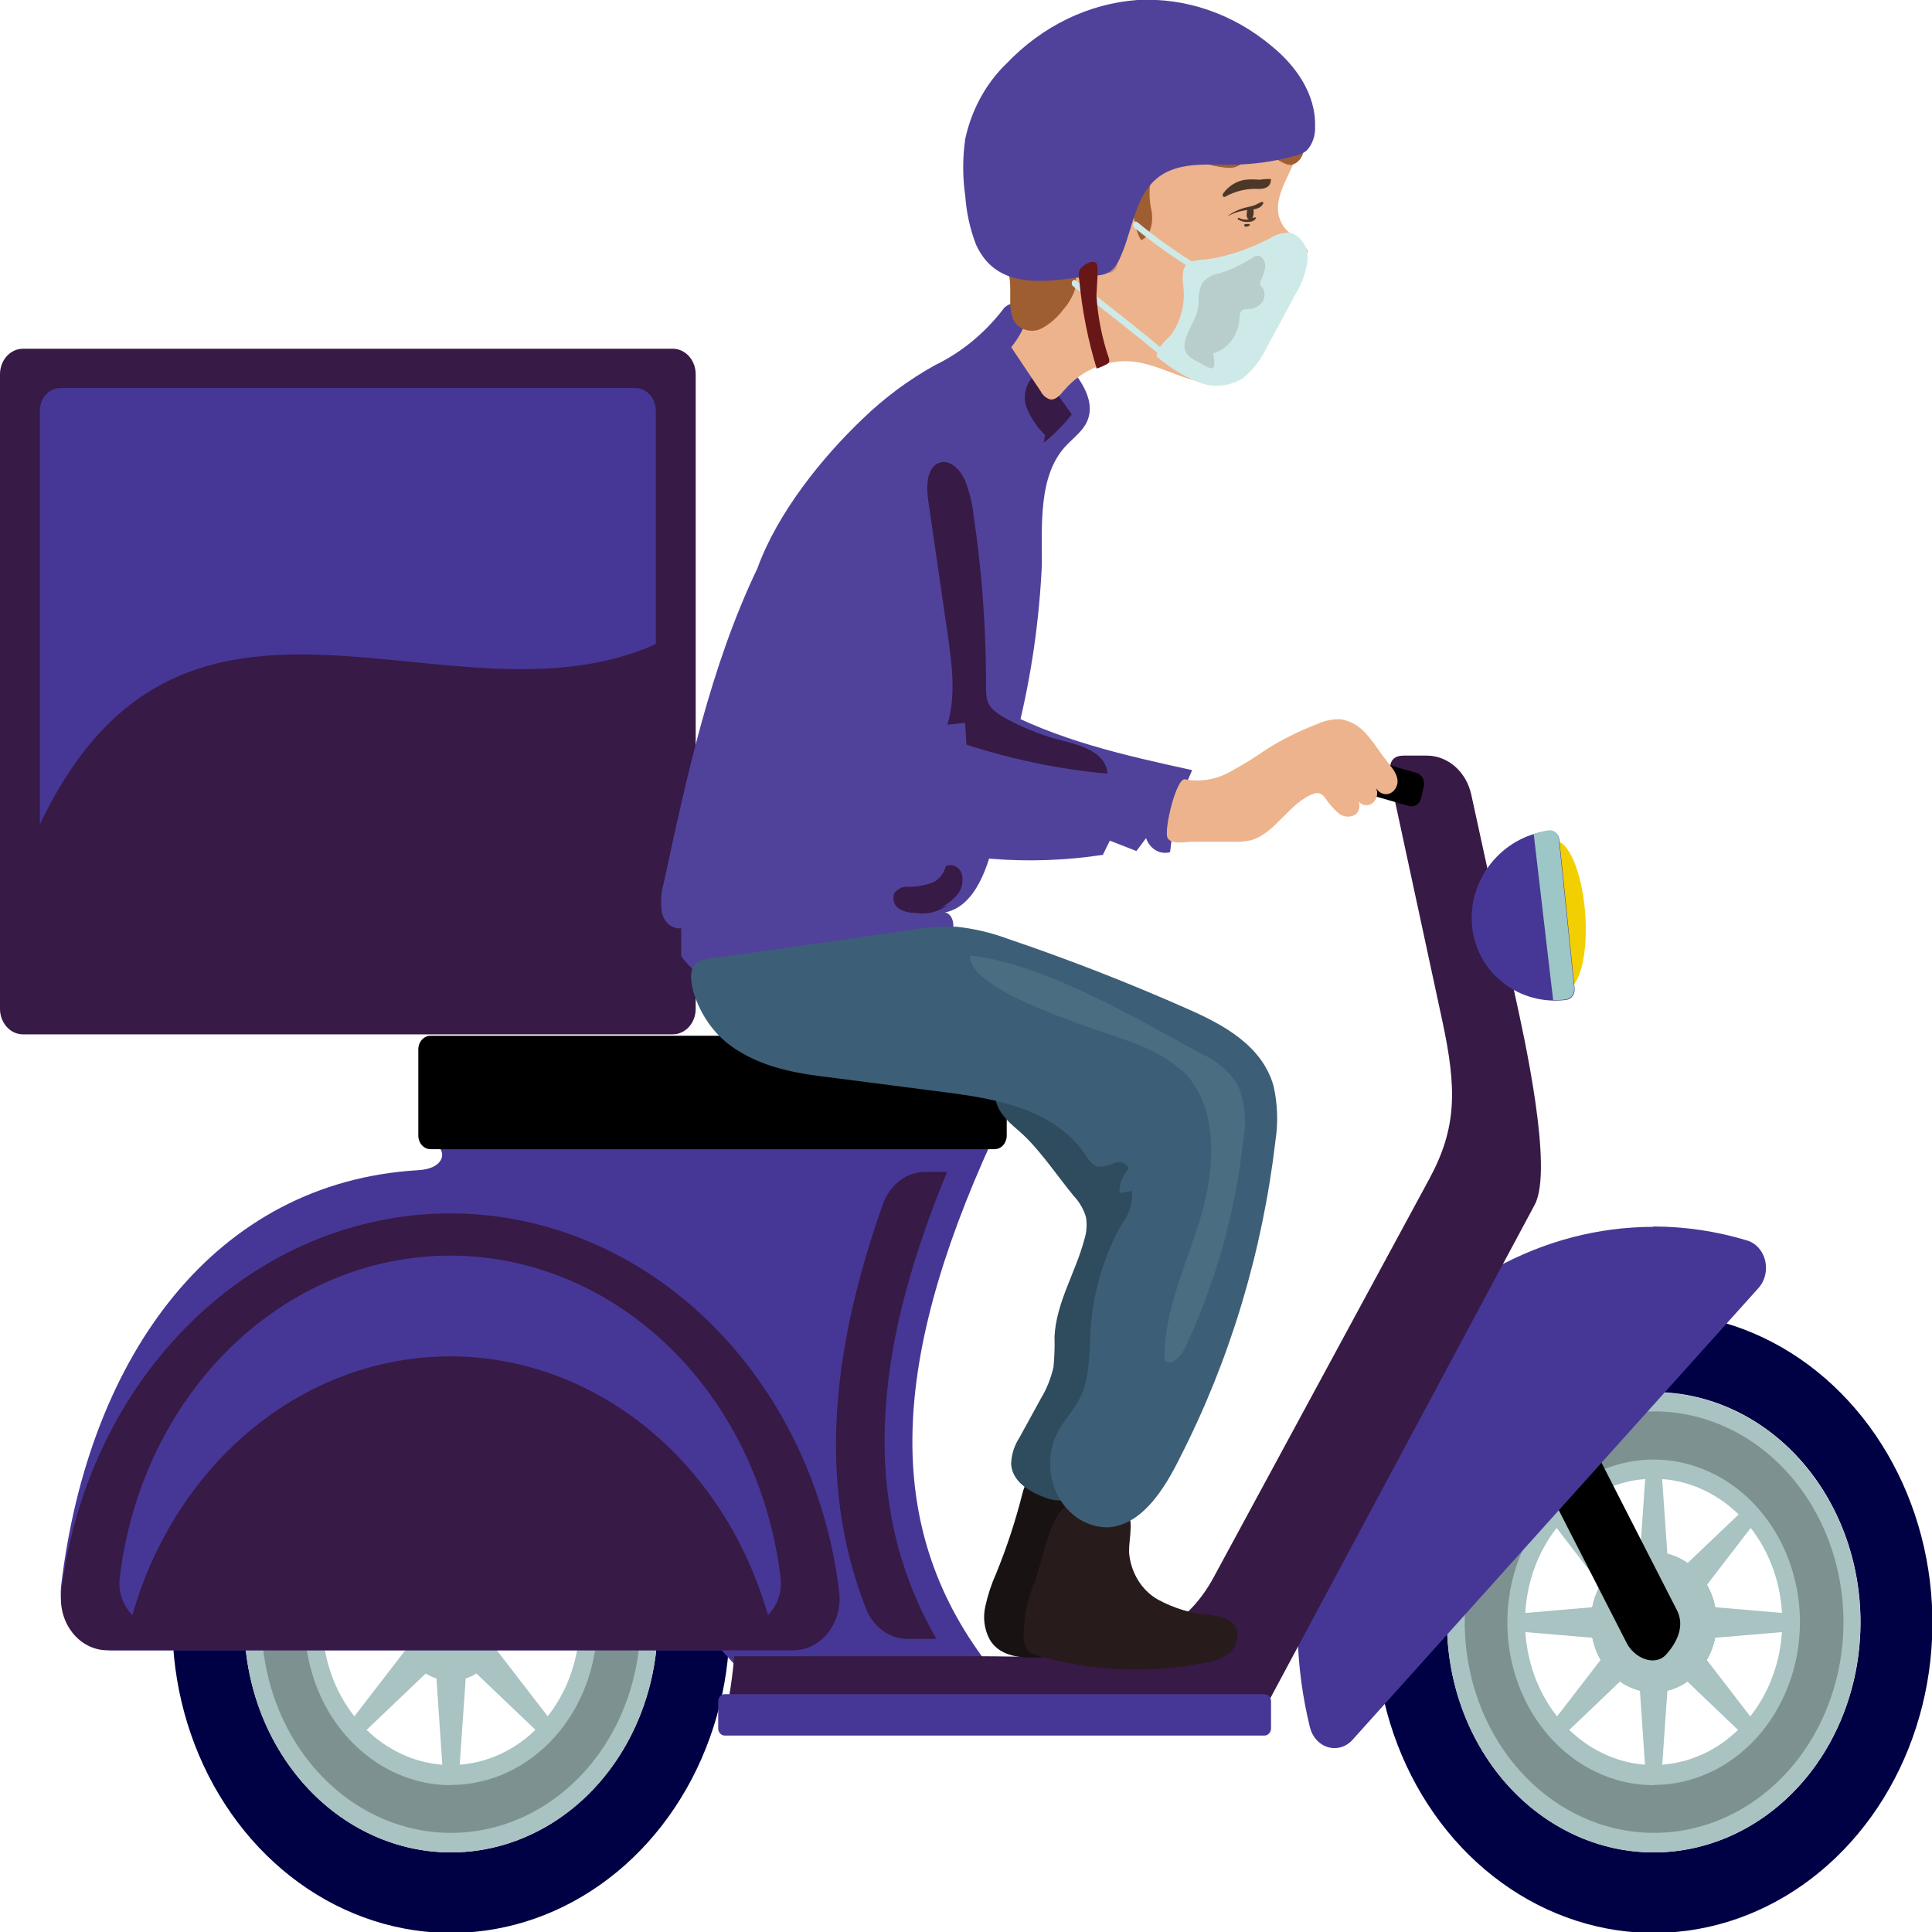 <svg width="88" height="88" viewBox="0 0 88 88" fill="none" xmlns="http://www.w3.org/2000/svg">
<g id="OBJECTS">
<path id="Vector" fill-rule="evenodd" clip-rule="evenodd" d="M20.543 59.793C23.053 59.793 25.507 60.621 27.595 62.173C29.682 63.726 31.309 65.932 32.269 68.513C33.23 71.094 33.481 73.934 32.992 76.674C32.502 79.414 31.293 81.931 29.518 83.906C27.743 85.882 25.481 87.227 23.019 87.772C20.557 88.317 18.005 88.037 15.685 86.968C13.366 85.899 11.384 84.089 9.989 81.766C8.594 79.443 7.85 76.712 7.85 73.918C7.85 70.172 9.187 66.579 11.568 63.93C13.948 61.281 17.176 59.793 20.543 59.793ZM20.543 63.417C18.68 63.417 16.859 64.031 15.31 65.184C13.761 66.336 12.554 67.973 11.842 69.888C11.129 71.804 10.943 73.912 11.307 75.945C11.671 77.978 12.569 79.845 13.887 81.311C15.205 82.776 16.884 83.773 18.712 84.176C20.539 84.579 22.433 84.37 24.153 83.575C25.874 82.781 27.344 81.436 28.378 79.711C29.411 77.986 29.962 75.959 29.96 73.886C29.96 71.106 28.968 68.441 27.202 66.475C25.436 64.51 23.04 63.406 20.543 63.406" fill="#000044"/>
<path id="Vector_2" fill-rule="evenodd" clip-rule="evenodd" d="M20.543 63.417C22.406 63.417 24.227 64.031 25.776 65.184C27.325 66.336 28.532 67.973 29.244 69.888C29.956 71.804 30.142 73.912 29.778 75.945C29.414 77.978 28.516 79.845 27.198 81.311C25.88 82.776 24.201 83.773 22.374 84.176C20.547 84.579 18.653 84.37 16.932 83.575C15.212 82.781 13.742 81.436 12.708 79.711C11.675 77.986 11.124 75.959 11.126 73.886C11.126 71.106 12.118 68.441 13.884 66.475C15.65 64.51 18.045 63.406 20.543 63.406M20.543 67.355C19.384 67.355 18.252 67.738 17.288 68.454C16.325 69.17 15.574 70.189 15.13 71.38C14.687 72.571 14.571 73.882 14.797 75.147C15.023 76.411 15.581 77.573 16.4 78.485C17.22 79.396 18.264 80.017 19.4 80.269C20.536 80.52 21.714 80.391 22.785 79.898C23.855 79.404 24.77 78.569 25.414 77.497C26.057 76.424 26.401 75.164 26.401 73.875C26.401 72.146 25.784 70.487 24.685 69.265C23.587 68.042 22.096 67.355 20.543 67.355Z" fill="#A9C2C2"/>
<path id="Vector_3" d="M20.543 81.312C19.225 81.312 17.937 80.877 16.842 80.063C15.746 79.249 14.892 78.091 14.387 76.737C13.883 75.382 13.75 73.892 14.006 72.454C14.263 71.016 14.896 69.694 15.827 68.657C16.758 67.619 17.945 66.912 19.237 66.624C20.529 66.337 21.868 66.483 23.086 67.042C24.304 67.602 25.345 68.55 26.079 69.769C26.812 70.987 27.204 72.419 27.206 73.886C27.206 75.852 26.504 77.739 25.255 79.129C24.005 80.52 22.31 81.301 20.543 81.301M20.543 64.286C18.837 64.286 17.169 64.849 15.75 65.904C14.332 66.959 13.226 68.458 12.573 70.212C11.92 71.966 11.749 73.896 12.082 75.758C12.415 77.621 13.237 79.331 14.443 80.674C15.649 82.016 17.186 82.93 18.86 83.301C20.533 83.671 22.268 83.481 23.844 82.755C25.42 82.028 26.767 80.798 27.715 79.219C28.663 77.64 29.169 75.784 29.169 73.886C29.169 71.34 28.26 68.898 26.642 67.098C25.025 65.297 22.831 64.286 20.543 64.286Z" fill="#7E9191"/>
<path id="Vector_4" fill-rule="evenodd" clip-rule="evenodd" d="M19.396 71.571C19.551 71.478 19.714 71.403 19.884 71.349L20.196 66.779H20.894L21.212 71.349C21.381 71.404 21.544 71.479 21.7 71.571L24.829 68.594L25.073 68.866L25.322 69.143L22.642 72.62C22.725 72.793 22.792 72.975 22.842 73.163L26.948 73.516V74.293L22.842 74.641C22.793 74.829 22.726 75.011 22.642 75.184L25.322 78.661L25.073 78.938L24.829 79.21L21.7 76.227C21.545 76.322 21.381 76.397 21.212 76.45L20.894 81.019H20.191L19.879 76.45C19.709 76.398 19.545 76.323 19.391 76.227L16.261 79.21L16.017 78.938L15.768 78.661L18.448 75.184C18.365 75.011 18.298 74.829 18.248 74.641L14.157 74.288V73.511L18.263 73.158C18.313 72.969 18.38 72.787 18.463 72.614L15.783 69.137L16.032 68.86L16.276 68.589L19.396 71.571Z" fill="#A9C2C2"/>
<path id="Vector_5" fill-rule="evenodd" clip-rule="evenodd" d="M75.327 77.08C75.892 77.079 76.445 76.891 76.915 76.541C77.385 76.19 77.75 75.693 77.966 75.111C78.182 74.529 78.238 73.889 78.127 73.272C78.016 72.655 77.743 72.088 77.343 71.643C76.943 71.199 76.433 70.896 75.878 70.774C75.323 70.651 74.748 70.715 74.226 70.956C73.704 71.197 73.257 71.605 72.943 72.128C72.629 72.652 72.461 73.267 72.461 73.897C72.462 74.741 72.765 75.551 73.302 76.148C73.839 76.745 74.567 77.08 75.327 77.08Z" fill="#A9C2C2"/>
<path id="Vector_6" fill-rule="evenodd" clip-rule="evenodd" d="M77.348 71.647C77.748 72.093 78.02 72.66 78.13 73.277C78.24 73.895 78.184 74.535 77.967 75.117C77.751 75.698 77.384 76.195 76.913 76.545C76.443 76.895 75.89 77.081 75.324 77.081C74.759 77.081 74.206 76.895 73.735 76.545C73.265 76.195 72.898 75.698 72.682 75.117C72.465 74.535 72.408 73.895 72.519 73.277C72.629 72.66 72.901 72.093 73.301 71.647C73.567 71.352 73.882 71.117 74.229 70.957C74.576 70.796 74.948 70.714 75.324 70.714C75.7 70.714 76.072 70.796 76.42 70.957C76.767 71.117 77.082 71.352 77.348 71.647Z" fill="#A9C2C2"/>
<path id="Vector_7" fill-rule="evenodd" clip-rule="evenodd" d="M78.188 73.885C78.188 74.515 78.02 75.131 77.705 75.654C77.391 76.178 76.944 76.586 76.422 76.827C75.899 77.068 75.324 77.131 74.769 77.008C74.214 76.885 73.704 76.582 73.304 76.137C72.904 75.691 72.631 75.124 72.521 74.507C72.411 73.889 72.467 73.249 72.684 72.667C72.9 72.085 73.267 71.588 73.737 71.238C74.208 70.889 74.761 70.702 75.327 70.702C76.085 70.702 76.813 71.037 77.35 71.634C77.886 72.231 78.188 73.041 78.188 73.885Z" fill="#A9C2C2"/>
<path id="Vector_8" fill-rule="evenodd" clip-rule="evenodd" d="M77.348 76.151C76.948 76.596 76.438 76.899 75.883 77.022C75.328 77.144 74.753 77.081 74.23 76.84C73.708 76.599 73.261 76.191 72.947 75.668C72.633 75.144 72.465 74.529 72.465 73.899C72.465 73.27 72.633 72.654 72.947 72.131C73.261 71.607 73.708 71.199 74.23 70.958C74.753 70.717 75.328 70.654 75.883 70.777C76.438 70.899 76.948 71.202 77.348 71.647C77.614 71.943 77.825 72.294 77.968 72.68C78.112 73.067 78.186 73.481 78.186 73.899C78.186 74.317 78.112 74.732 77.968 75.118C77.825 75.504 77.614 75.855 77.348 76.151Z" fill="#A9C2C2"/>
<path id="Vector_9" fill-rule="evenodd" clip-rule="evenodd" d="M75.327 77.08C74.761 77.08 74.208 76.893 73.737 76.544C73.267 76.194 72.9 75.697 72.684 75.115C72.467 74.533 72.411 73.893 72.521 73.275C72.631 72.658 72.904 72.091 73.304 71.645C73.704 71.2 74.214 70.897 74.769 70.774C75.324 70.651 75.899 70.714 76.422 70.955C76.944 71.196 77.391 71.604 77.705 72.128C78.02 72.651 78.188 73.267 78.188 73.897C78.188 74.315 78.114 74.729 77.97 75.115C77.826 75.501 77.615 75.852 77.35 76.148C77.084 76.443 76.769 76.678 76.422 76.838C76.075 76.998 75.703 77.08 75.327 77.08Z" fill="#A9C2C2"/>
<path id="Vector_10" fill-rule="evenodd" clip-rule="evenodd" d="M73.301 76.151C72.901 75.706 72.629 75.138 72.519 74.521C72.408 73.903 72.465 73.263 72.682 72.682C72.898 72.1 73.265 71.603 73.735 71.253C74.206 70.904 74.759 70.717 75.324 70.717C75.89 70.717 76.443 70.904 76.913 71.253C77.384 71.603 77.751 72.1 77.967 72.682C78.184 73.263 78.24 73.903 78.13 74.521C78.02 75.138 77.748 75.706 77.348 76.151C77.082 76.447 76.767 76.682 76.42 76.842C76.072 77.002 75.7 77.084 75.324 77.084C74.948 77.084 74.576 77.002 74.229 76.842C73.882 76.682 73.567 76.447 73.301 76.151Z" fill="#A9C2C2"/>
<path id="Vector_11" fill-rule="evenodd" clip-rule="evenodd" d="M72.461 73.886C72.46 73.255 72.627 72.638 72.942 72.112C73.256 71.587 73.703 71.178 74.227 70.936C74.75 70.693 75.327 70.629 75.883 70.752C76.439 70.874 76.95 71.177 77.351 71.623C77.752 72.069 78.026 72.637 78.137 73.256C78.248 73.875 78.191 74.516 77.975 75.099C77.758 75.682 77.391 76.181 76.919 76.531C76.448 76.882 75.894 77.069 75.327 77.069C74.951 77.07 74.578 76.988 74.23 76.829C73.883 76.669 73.567 76.434 73.301 76.139C73.034 75.843 72.823 75.492 72.679 75.105C72.535 74.719 72.461 74.304 72.461 73.886Z" fill="#A9C2C2"/>
<path id="Vector_12" fill-rule="evenodd" clip-rule="evenodd" d="M75.327 59.793C77.837 59.793 80.291 60.621 82.379 62.173C84.466 63.726 86.093 65.932 87.053 68.513C88.014 71.094 88.265 73.934 87.776 76.674C87.286 79.414 86.077 81.931 84.302 83.906C82.527 85.882 80.265 87.227 77.803 87.772C75.341 88.317 72.789 88.037 70.469 86.968C68.15 85.899 66.168 84.089 64.773 81.766C63.379 79.443 62.634 76.712 62.634 73.918C62.634 70.172 63.971 66.579 66.352 63.93C68.732 61.281 71.96 59.793 75.327 59.793ZM75.327 63.417C73.464 63.417 71.643 64.031 70.094 65.184C68.545 66.336 67.338 67.973 66.626 69.888C65.913 71.804 65.727 73.912 66.091 75.945C66.456 77.978 67.353 79.845 68.671 81.311C69.989 82.776 71.668 83.773 73.496 84.176C75.323 84.579 77.217 84.37 78.937 83.575C80.658 82.781 82.128 81.436 83.162 79.711C84.195 77.986 84.746 75.959 84.744 73.886C84.744 71.106 83.752 68.441 81.986 66.475C80.22 64.51 77.824 63.406 75.327 63.406" fill="#000044"/>
<path id="Vector_13" fill-rule="evenodd" clip-rule="evenodd" d="M75.327 63.417C77.189 63.418 79.01 64.034 80.558 65.186C82.106 66.339 83.313 67.977 84.024 69.892C84.736 71.808 84.921 73.915 84.557 75.948C84.192 77.981 83.294 79.848 81.975 81.312C80.657 82.777 78.978 83.774 77.151 84.177C75.324 84.579 73.43 84.37 71.71 83.575C69.99 82.78 68.52 81.435 67.487 79.71C66.453 77.986 65.903 75.959 65.905 73.886C65.905 71.106 66.897 68.441 68.663 66.475C70.429 64.51 72.824 63.406 75.322 63.406M75.322 67.355C74.163 67.355 73.031 67.738 72.067 68.454C71.104 69.17 70.353 70.189 69.91 71.38C69.466 72.571 69.35 73.882 69.576 75.147C69.802 76.411 70.36 77.573 71.18 78.485C71.999 79.396 73.043 80.017 74.179 80.269C75.315 80.52 76.493 80.391 77.564 79.898C78.634 79.404 79.549 78.569 80.193 77.497C80.837 76.425 81.18 75.164 81.18 73.875C81.18 72.146 80.563 70.487 79.464 69.265C78.366 68.042 76.876 67.355 75.322 67.355Z" fill="#A9C2C2"/>
<path id="Vector_14" d="M75.327 81.312C74.009 81.313 72.721 80.879 71.624 80.066C70.528 79.252 69.673 78.095 69.168 76.741C68.662 75.386 68.529 73.896 68.785 72.457C69.041 71.019 69.674 69.697 70.605 68.659C71.535 67.62 72.722 66.913 74.014 66.625C75.306 66.337 76.646 66.482 77.864 67.042C79.082 67.601 80.124 68.55 80.858 69.768C81.591 70.986 81.984 72.419 81.986 73.886C81.986 75.851 81.284 77.737 80.036 79.127C78.787 80.518 77.093 81.3 75.327 81.301M75.327 64.286C73.621 64.289 71.955 64.855 70.538 65.912C69.122 66.968 68.018 68.469 67.368 70.223C66.717 71.978 66.548 73.907 66.883 75.768C67.217 77.629 68.04 79.338 69.247 80.679C70.454 82.02 71.991 82.933 73.664 83.302C75.337 83.671 77.07 83.48 78.646 82.753C80.221 82.026 81.568 80.796 82.515 79.217C83.462 77.639 83.968 75.784 83.968 73.886C83.968 71.34 83.059 68.898 81.441 67.098C79.823 65.297 77.629 64.286 75.341 64.286" fill="#7E9191"/>
<path id="Vector_15" fill-rule="evenodd" clip-rule="evenodd" d="M74.175 71.571C74.33 71.478 74.493 71.403 74.663 71.349L74.975 66.779H75.668L75.986 71.349C76.155 71.404 76.319 71.479 76.474 71.571L79.598 68.594L79.847 68.866L80.091 69.143L77.416 72.62C77.499 72.793 77.566 72.975 77.616 73.163L81.722 73.516V74.293L77.616 74.641C77.567 74.829 77.5 75.011 77.416 75.184L80.091 78.661L79.847 78.938L79.598 79.21L76.474 76.227C76.319 76.322 76.156 76.397 75.986 76.45L75.668 81.019H74.97L74.658 76.45C74.488 76.397 74.324 76.323 74.17 76.227L71.045 79.21L70.796 78.938L70.552 78.661L73.232 75.184C73.147 75.012 73.079 74.83 73.032 74.641L68.927 74.293V73.516L73.032 73.163C73.08 72.974 73.147 72.792 73.232 72.62L70.552 69.143L70.796 68.866L71.045 68.594L74.175 71.571Z" fill="#A9C2C2"/>
<path id="Vector_16" fill-rule="evenodd" clip-rule="evenodd" d="M64.504 56.083L66.803 54.605L76.381 73.342C76.742 74.043 76.41 74.782 75.893 75.358C75.376 75.934 74.428 75.521 74.082 74.815L64.504 56.083Z" fill="black"/>
<path id="Vector_17" fill-rule="evenodd" clip-rule="evenodd" d="M75.327 55.865C76.761 55.869 78.189 56.082 79.574 56.501C79.772 56.559 79.954 56.675 80.099 56.836C80.244 56.998 80.348 57.199 80.401 57.42C80.453 57.641 80.452 57.873 80.398 58.093C80.344 58.313 80.238 58.514 80.091 58.674L61.614 79.237C61.47 79.4 61.29 79.517 61.092 79.578C60.894 79.638 60.685 79.639 60.487 79.581C60.288 79.522 60.107 79.406 59.962 79.245C59.817 79.083 59.713 78.882 59.661 78.661C59.009 75.987 58.919 73.182 59.398 70.463C59.877 67.744 60.911 65.184 62.422 62.982C63.932 60.779 65.878 58.993 68.108 57.762C70.338 56.531 72.793 55.887 75.283 55.881L75.327 55.865Z" fill="#463796"/>
<path id="Vector_18" fill-rule="evenodd" clip-rule="evenodd" d="M20.059 52.344L45.196 51.932C40.451 62.308 40.241 69.805 45.196 76.064H33.685L32.869 75.168H5.121C4.786 75.167 4.454 75.087 4.149 74.932C3.844 74.778 3.572 74.553 3.351 74.272C3.13 73.991 2.966 73.661 2.869 73.304C2.771 72.947 2.744 72.571 2.787 72.201C4.052 61.667 9.837 53.844 19.039 53.301C20.133 53.241 20.265 52.616 20.059 52.344Z" fill="#463796"/>
<path id="Vector_19" fill-rule="evenodd" clip-rule="evenodd" d="M41.379 74.651H42.653C38.786 67.953 40.187 60.526 43.141 53.377H42.164C41.742 53.373 41.329 53.514 40.98 53.779C40.631 54.044 40.363 54.421 40.212 54.86C38.015 61.048 37.131 67.355 39.426 73.223C39.584 73.653 39.855 74.019 40.203 74.274C40.552 74.529 40.961 74.661 41.379 74.651Z" fill="#371A45"/>
<path id="Vector_20" fill-rule="evenodd" clip-rule="evenodd" d="M33.441 75.439H44.669C48.237 75.439 53.027 75.983 55.267 71.87L65.104 53.697C66.354 51.383 66.369 49.617 65.69 46.472L63.444 36.046C63.244 35.117 63.151 34.417 63.933 34.417H64.968C65.441 34.412 65.902 34.588 66.275 34.913C66.647 35.239 66.909 35.696 67.018 36.209L69.005 45.32C69.41 47.162 70.772 53.252 69.903 54.876L57.864 77.346H33.197C33.309 76.716 33.391 76.079 33.441 75.439Z" fill="#371A45"/>
<path id="Vector_21" d="M57.596 77.167H33.011C32.846 77.167 32.713 77.315 32.713 77.498V78.721C32.713 78.904 32.846 79.052 33.011 79.052H57.596C57.76 79.052 57.894 78.904 57.894 78.721V77.498C57.894 77.315 57.76 77.167 57.596 77.167Z" fill="#463796"/>
<path id="Vector_22" fill-rule="evenodd" clip-rule="evenodd" d="M20.504 55.268C24.832 55.268 29.013 57.015 32.272 60.185C35.531 63.355 37.646 67.732 38.225 72.506C38.264 72.837 38.24 73.174 38.153 73.495C38.066 73.815 37.919 74.111 37.721 74.363C37.524 74.615 37.28 74.817 37.006 74.956C36.733 75.095 36.436 75.167 36.135 75.168H4.882C4.581 75.167 4.284 75.095 4.011 74.956C3.737 74.817 3.494 74.615 3.296 74.363C3.098 74.111 2.951 73.815 2.864 73.495C2.777 73.174 2.753 72.837 2.792 72.506C3.371 67.734 5.485 63.358 8.742 60.188C11.998 57.019 16.177 55.27 20.504 55.268Z" fill="#371A45"/>
<path id="Vector_23" fill-rule="evenodd" clip-rule="evenodd" d="M20.504 57.191C24.178 57.191 27.729 58.674 30.495 61.365C33.262 64.057 35.058 67.774 35.55 71.827C35.589 72.108 35.57 72.396 35.496 72.669C35.422 72.941 35.293 73.192 35.12 73.402C35.077 73.46 35.029 73.515 34.978 73.565C34.002 70.145 32.073 67.16 29.471 65.041C26.869 62.923 23.728 61.781 20.504 61.781C17.279 61.781 14.139 62.923 11.536 65.041C8.934 67.16 7.005 70.145 6.029 73.565C5.978 73.515 5.931 73.46 5.887 73.402C5.714 73.192 5.586 72.941 5.511 72.669C5.437 72.396 5.419 72.108 5.458 71.827C5.949 67.774 7.745 64.057 10.512 61.365C13.279 58.674 16.829 57.191 20.504 57.191Z" fill="#463796"/>
<path id="Vector_24" d="M45.299 47.178H19.61C19.303 47.178 19.054 47.455 19.054 47.797V51.725C19.054 52.067 19.303 52.344 19.61 52.344H45.299C45.606 52.344 45.855 52.067 45.855 51.725V47.797C45.855 47.455 45.606 47.178 45.299 47.178Z" fill="black"/>
<path id="Vector_25" d="M30.643 15.885H1.045C0.468 15.885 0 16.406 0 17.048V45.95C0 46.592 0.468 47.113 1.045 47.113H30.643C31.22 47.113 31.688 46.592 31.688 45.95V17.048C31.688 16.406 31.22 15.885 30.643 15.885Z" fill="#371A45"/>
<path id="Vector_26" fill-rule="evenodd" clip-rule="evenodd" d="M2.744 17.673H28.944C29.19 17.674 29.425 17.783 29.599 17.977C29.773 18.17 29.871 18.431 29.872 18.705V29.337C20.504 33.547 8.377 23.708 1.816 37.556V18.705C1.817 18.431 1.915 18.17 2.089 17.977C2.263 17.783 2.498 17.674 2.744 17.673Z" fill="#463796"/>
<path id="Vector_27" fill-rule="evenodd" clip-rule="evenodd" d="M70.787 38.295C71.426 38.23 72.061 39.708 72.202 41.588C72.344 43.468 71.944 45.038 71.304 45.097C70.665 45.157 70.03 43.679 69.883 41.805C69.737 39.931 70.157 38.355 70.787 38.295Z" fill="#F1CF00"/>
<path id="Vector_28" fill-rule="evenodd" clip-rule="evenodd" d="M70.538 37.844C70.594 37.834 70.652 37.836 70.708 37.851C70.764 37.867 70.817 37.894 70.862 37.933C70.908 37.972 70.946 38.021 70.974 38.076C71.002 38.132 71.02 38.194 71.026 38.257L71.719 44.999C71.727 45.062 71.724 45.126 71.71 45.188C71.696 45.249 71.671 45.307 71.636 45.358C71.601 45.408 71.558 45.451 71.509 45.483C71.459 45.514 71.405 45.535 71.348 45.543C69.19 45.82 67.267 44.32 67.052 42.202C66.837 40.083 68.385 38.116 70.538 37.844Z" fill="#463796"/>
<path id="Vector_29" fill-rule="evenodd" clip-rule="evenodd" d="M69.859 37.991L70.743 45.554C70.939 45.559 71.134 45.548 71.329 45.521C71.385 45.513 71.44 45.493 71.489 45.461C71.539 45.429 71.582 45.387 71.617 45.336C71.651 45.285 71.676 45.228 71.691 45.166C71.705 45.105 71.708 45.041 71.7 44.978L71.006 38.236C71.001 38.172 70.983 38.11 70.955 38.055C70.927 37.999 70.888 37.95 70.843 37.911C70.797 37.873 70.745 37.845 70.689 37.83C70.633 37.814 70.575 37.812 70.518 37.823C70.295 37.859 70.075 37.916 69.859 37.991Z" fill="#9DC6C6"/>
<path id="Vector_30" d="M59.309 34.237L59.188 34.763C59.126 35.034 59.272 35.309 59.515 35.378L64.177 36.712C64.42 36.781 64.667 36.618 64.73 36.348L64.851 35.822C64.913 35.551 64.767 35.276 64.524 35.207L59.862 33.873C59.619 33.804 59.372 33.967 59.309 34.237Z" fill="black"/>
<path id="Vector_31" d="M45.372 71.674C45.16 72.145 44.996 72.641 44.884 73.152C44.823 73.409 44.809 73.678 44.843 73.941C44.878 74.204 44.959 74.457 45.084 74.684C45.572 75.521 46.665 75.543 47.573 75.477L48.906 75.385C49.472 75.342 50.136 75.238 50.42 74.69C50.703 74.141 50.498 73.603 50.356 73.06C50.019 71.828 49.854 70.545 49.868 69.257C49.899 68.878 49.862 68.496 49.761 68.132C49.659 67.892 49.509 67.681 49.323 67.516C49.137 67.35 48.919 67.234 48.687 67.176C47.647 66.861 46.861 66.888 46.578 67.996C46.262 69.255 45.859 70.485 45.372 71.674Z" fill="#191213"/>
<path id="Vector_32" d="M48.911 54.48C49.162 54.742 49.351 55.068 49.463 55.431C49.522 55.78 49.495 56.14 49.385 56.474C48.989 57.968 48.111 59.32 48.032 60.874C48.046 61.342 48.029 61.81 47.984 62.276C47.867 62.785 47.672 63.269 47.408 63.705L46.431 65.487C46.203 65.833 46.072 66.247 46.055 66.676C46.099 67.486 46.89 67.948 47.578 68.203C47.974 68.35 48.477 68.458 48.77 68.121C48.878 67.973 48.958 67.801 49.004 67.616C50.195 63.669 51.389 59.722 52.587 55.778C52.885 54.789 53.183 53.703 52.856 52.73C52.49 51.644 51.489 51.063 50.561 50.557L47.984 49.15C47.232 48.737 46.212 48.379 45.66 49.08C44.889 50.058 45.66 50.862 46.26 51.383C47.256 52.193 48.091 53.486 48.911 54.48Z" fill="#2E4C5E"/>
<path id="Vector_33" d="M47.144 72.028C46.784 72.839 46.607 73.736 46.627 74.641C46.631 74.841 46.699 75.033 46.817 75.184C46.933 75.288 47.071 75.359 47.217 75.39C49.738 76.135 52.376 76.248 54.94 75.722C55.317 75.678 55.677 75.531 55.99 75.293C56.14 75.173 56.253 75.003 56.311 74.808C56.37 74.613 56.372 74.403 56.317 74.206C56.131 73.733 55.59 73.619 55.126 73.565C54.298 73.505 53.488 73.265 52.743 72.859C52.375 72.653 52.06 72.344 51.829 71.964C51.598 71.583 51.459 71.143 51.425 70.686C51.425 69.985 51.694 69.137 51.22 68.675C50.972 68.486 50.676 68.391 50.376 68.404C49.399 68.333 48.862 68.094 48.262 68.904C47.73 69.577 47.447 71.169 47.144 72.028Z" fill="#281B1C"/>
<path id="Vector_34" d="M34.5 25.882C32.367 30.348 31.288 35.313 30.228 40.24C30.104 40.668 30.077 41.124 30.15 41.566C30.193 41.784 30.306 41.977 30.468 42.109C30.63 42.241 30.829 42.303 31.029 42.283C31.029 42.702 31.029 43.125 31.029 43.549C31.317 43.962 31.683 44.299 32.1 44.538C32.517 44.778 32.976 44.913 33.446 44.934C34.383 44.975 35.321 44.859 36.228 44.592L42.199 43.191C42.605 43.155 42.989 42.963 43.282 42.647C43.536 42.294 43.444 41.626 43.043 41.561C44.449 41.278 45.04 39.437 45.367 37.888C45.694 36.34 46.026 34.77 46.377 33.194C46.981 30.746 47.342 28.232 47.456 25.697C47.456 23.817 47.315 21.677 48.511 20.351C48.882 19.938 49.38 19.618 49.565 19.069C49.848 18.232 49.263 17.363 48.716 16.7L46.548 14.125C46.451 13.969 46.302 13.861 46.133 13.826C46.036 13.837 45.942 13.871 45.858 13.927C45.773 13.982 45.701 14.057 45.645 14.147C44.806 15.216 43.764 16.064 42.594 16.63C41.4 17.29 40.286 18.117 39.279 19.091C37.434 20.851 35.413 23.361 34.5 25.882Z" fill="#50429B"/>
<path id="Vector_35" d="M38.308 29.223C38.02 32.021 38.635 35.085 40.5 36.986C41.806 38.224 43.431 38.97 45.142 39.116C46.841 39.254 48.547 39.194 50.234 38.937L50.551 38.29L51.762 38.763L52.202 38.176C52.282 38.413 52.438 38.609 52.639 38.727C52.84 38.845 53.074 38.877 53.295 38.817C53.43 37.515 53.77 36.25 54.301 35.079C51.225 34.406 48.111 33.71 45.299 32.162C44.883 31.851 44.378 31.724 43.883 31.803C44.255 29.521 44.355 27.194 44.181 24.882C44.098 23.796 43.932 22.633 43.297 21.785C40.319 17.814 38.493 27.392 38.308 29.223Z" fill="#50429B"/>
<path id="Vector_36" d="M44.342 23.453C44.282 22.916 44.154 22.391 43.961 21.894C43.741 21.383 43.258 20.905 42.78 21.079C42.194 21.296 42.179 22.198 42.291 22.872C42.575 24.842 42.861 26.816 43.151 28.794C43.356 30.195 43.561 31.668 43.151 33.01L43.961 32.923L44.02 33.917C46.114 34.596 48.265 35.041 50.439 35.242C50.395 34.351 49.404 33.998 48.623 33.797C47.666 33.571 46.737 33.219 45.855 32.749C44.786 32.146 44.923 31.928 44.908 30.576C44.884 28.189 44.694 25.808 44.342 23.453Z" fill="#371A45"/>
<path id="Vector_37" d="M47.539 20.166C48.01 19.793 48.44 19.359 48.818 18.873L47.691 17.303C47.639 17.218 47.571 17.148 47.49 17.097C47.407 17.061 47.317 17.054 47.23 17.075C47.144 17.096 47.064 17.145 47.002 17.216C46.843 17.398 46.737 17.629 46.698 17.879C46.659 18.129 46.688 18.387 46.783 18.618C46.979 19.077 47.258 19.485 47.603 19.819" fill="#371A45"/>
<path id="Vector_38" d="M43.156 41.229C42.725 41.549 42.201 41.673 41.691 41.577C41.439 41.588 41.188 41.526 40.964 41.398C40.849 41.334 40.762 41.224 40.72 41.09C40.678 40.956 40.685 40.809 40.739 40.681C40.816 40.579 40.914 40.5 41.024 40.45C41.135 40.399 41.255 40.38 41.374 40.393C41.717 40.395 42.059 40.342 42.389 40.235C42.554 40.179 42.703 40.078 42.824 39.941C42.945 39.805 43.034 39.637 43.082 39.453C43.152 39.42 43.227 39.404 43.303 39.405C43.379 39.407 43.454 39.426 43.523 39.461C43.591 39.496 43.653 39.547 43.703 39.61C43.753 39.673 43.791 39.747 43.815 39.828C43.853 39.994 43.852 40.168 43.812 40.334C43.771 40.499 43.693 40.651 43.585 40.773C43.365 41.014 43.109 41.211 42.828 41.354" fill="#371A45"/>
<path id="Vector_39" d="M33.582 47.835C34.91 48.688 36.477 48.922 37.976 49.096L43.058 49.753C45.401 50.052 48.013 50.514 49.443 52.6C49.562 52.844 49.751 53.035 49.98 53.143C50.247 53.157 50.512 53.096 50.752 52.964C51.005 52.877 51.372 52.964 51.396 53.263C51.261 53.4 51.155 53.568 51.085 53.756C51.015 53.944 50.983 54.146 50.991 54.349L51.567 54.241C51.585 54.506 51.555 54.772 51.479 55.024C51.402 55.276 51.281 55.509 51.123 55.707C50.317 57.116 49.825 58.717 49.687 60.38C49.595 61.559 49.687 62.819 49.111 63.824C48.862 64.28 48.501 64.655 48.242 65.106C47.987 65.552 47.845 66.067 47.834 66.596C47.822 67.125 47.94 67.647 48.176 68.106C48.412 68.565 48.756 68.944 49.171 69.202C49.586 69.459 50.057 69.585 50.532 69.566C52.026 69.425 53.031 67.844 53.754 66.377C56.024 61.932 57.498 57.039 58.094 51.97C58.224 51.134 58.194 50.276 58.006 49.454C57.489 47.629 55.731 46.678 54.13 45.972C51.438 44.777 48.691 43.705 45.889 42.756C45.137 42.478 44.359 42.296 43.57 42.212C42.863 42.19 42.156 42.241 41.457 42.364L33.397 43.522C32.147 43.706 31.141 43.478 31.585 45.184C31.929 46.315 32.641 47.262 33.582 47.835Z" fill="#3D5E77"/>
<path id="Vector_40" d="M51.748 47.553C52.562 47.84 53.321 48.295 53.983 48.895C55.482 50.47 55.355 53.181 54.711 55.365C54.066 57.549 53.017 59.657 53.032 61.955C53.339 62.259 53.773 61.803 53.964 61.412C55.364 58.455 56.268 55.239 56.629 51.921C56.797 51.055 56.698 50.151 56.346 49.357C55.934 48.748 55.375 48.281 54.735 48.009C51.616 46.314 47.661 43.935 44.181 43.516C44.083 45.239 50.425 46.993 51.748 47.553Z" fill="#4A6D82"/>
<path id="Vector_41" d="M56.024 38.339C56.334 38.36 56.645 38.34 56.952 38.279C58.104 37.975 58.753 36.503 59.881 36.139C59.951 36.118 60.025 36.118 60.095 36.139C60.197 36.172 60.286 36.24 60.349 36.334C60.515 36.578 60.705 36.801 60.916 36.997C61.02 37.097 61.148 37.162 61.284 37.186C61.42 37.21 61.559 37.192 61.687 37.133C61.747 37.099 61.799 37.05 61.839 36.989C61.879 36.928 61.905 36.858 61.916 36.784C61.927 36.71 61.922 36.634 61.902 36.563C61.882 36.491 61.846 36.426 61.799 36.372C61.856 36.502 61.957 36.601 62.08 36.648C62.202 36.695 62.337 36.686 62.453 36.622C62.57 36.559 62.659 36.447 62.701 36.31C62.743 36.173 62.735 36.024 62.678 35.894C62.736 35.998 62.822 36.079 62.923 36.127C63.025 36.174 63.137 36.186 63.244 36.16C63.351 36.131 63.447 36.066 63.52 35.975C63.593 35.884 63.64 35.771 63.654 35.65C63.684 35.291 63.425 34.992 63.21 34.726C62.898 34.335 62.634 33.895 62.307 33.52C61.995 33.118 61.567 32.851 61.096 32.765C60.722 32.743 60.348 32.816 60.003 32.977C59.207 33.28 58.438 33.662 57.703 34.118C57.133 34.517 56.543 34.88 55.936 35.204C55.327 35.521 54.646 35.624 53.983 35.498C53.578 35.394 53.007 37.818 53.178 38.16C53.349 38.502 54.076 38.328 54.379 38.339H56.024Z" fill="#EDB38C"/>
<path id="Vector_42" d="M58.392 10.197C58.685 10.74 59.368 10.914 59.588 11.479C59.182 11.658 58.816 11.93 58.513 12.278C58.21 12.627 57.977 13.044 57.83 13.5C57.489 14.587 57.625 15.918 56.922 16.76C56.288 17.515 55.214 17.564 54.31 17.303C53.407 17.042 52.558 16.581 51.63 16.472C51.053 16.41 50.471 16.494 49.927 16.717C49.382 16.94 48.89 17.296 48.486 17.759C48.301 17.982 48.081 18.243 47.818 18.189C47.637 18.128 47.485 17.992 47.393 17.808L46.06 15.815C46.702 15.031 47.051 14.006 47.036 12.946C47.036 12.137 46.797 11.343 46.748 10.534C46.568 7.573 48.867 4.944 51.455 4.243C53.476 3.7 56.873 3.922 58.621 5.329C60.369 6.736 57.474 8.551 58.392 10.197Z" fill="#EDB38C"/>
<path id="Vector_43" d="M56.688 7.03C56.81 7.383 56.366 7.649 56.024 7.644C55.36 7.644 54.721 7.356 54.071 7.291C53.422 7.225 52.607 7.497 52.411 8.198C52.329 8.685 52.347 9.187 52.465 9.665C52.524 10.154 52.416 10.751 51.977 10.941C51.611 10.398 51.738 9.578 51.294 9.143C51.079 8.997 50.832 8.92 50.581 8.92C50.329 8.92 50.083 8.997 49.868 9.143C49.462 9.301 49.117 9.61 48.892 10.018C48.452 10.996 49.258 12.191 48.931 13.278C48.808 13.595 48.631 13.883 48.408 14.125C48.149 14.472 47.826 14.754 47.461 14.951C47.278 15.048 47.074 15.085 46.873 15.058C46.672 15.031 46.481 14.941 46.324 14.799C45.836 14.283 46.104 13.364 45.977 12.626C45.85 11.887 45.24 11.224 45.108 10.453C45.063 10.011 45.096 9.565 45.206 9.138C45.393 8.018 45.742 6.939 46.241 5.943C47.168 4.366 48.596 3.235 50.239 2.776C51.872 2.329 53.573 2.283 55.223 2.64C55.95 2.743 56.654 2.996 57.298 3.385C58.035 3.873 58.709 4.694 59.563 4.607C59.333 4.839 59.06 5.014 58.763 5.118C59.16 5.321 59.517 5.611 59.812 5.971C59.753 6.073 59.672 6.158 59.577 6.218C59.482 6.279 59.375 6.313 59.266 6.318C59.328 6.424 59.367 6.545 59.379 6.671C59.39 6.797 59.374 6.924 59.331 7.041C59.288 7.158 59.22 7.262 59.133 7.344C59.046 7.425 58.942 7.481 58.831 7.508C58.47 7.551 58.065 7.111 57.694 7.052C57.786 7.106 57.884 7.242 57.977 7.307C57.742 7.361 56.815 7.394 56.688 7.03Z" fill="#9E5E32"/>
<path id="Vector_44" d="M50.835 11.588C50.835 11.637 50.771 11.659 50.732 11.637C50.7 11.601 50.678 11.556 50.669 11.507C50.612 11.332 50.603 11.143 50.644 10.963C50.657 10.918 50.677 10.877 50.705 10.842C50.733 10.806 50.767 10.778 50.805 10.758C50.843 10.738 50.884 10.727 50.926 10.726C50.969 10.725 51.01 10.733 51.049 10.751C51.122 10.595 51.144 10.415 51.113 10.242C51.081 10.069 50.998 9.914 50.876 9.8C50.755 9.687 50.602 9.623 50.444 9.62C50.285 9.616 50.131 9.672 50.005 9.779C49.818 9.949 49.682 10.178 49.614 10.436C49.53 10.638 49.499 10.862 49.526 11.083C49.574 11.257 49.652 11.42 49.756 11.561L50.093 12.077C50.2 12.245 50.337 12.425 50.517 12.43C50.609 12.422 50.696 12.38 50.764 12.31C50.831 12.24 50.875 12.146 50.888 12.044C50.909 11.839 50.88 11.631 50.805 11.441" fill="#C19272"/>
<path id="Vector_45" d="M57.825 10.865C58.109 10.676 58.437 10.583 58.768 10.599C59.012 10.67 59.225 10.835 59.37 11.065C59.515 11.295 59.582 11.575 59.558 11.854C59.489 12.404 59.303 12.927 59.017 13.381C58.582 14.19 58.148 15.011 57.703 15.809C57.443 16.376 57.064 16.866 56.6 17.238C56.286 17.426 55.939 17.537 55.582 17.563C55.226 17.589 54.869 17.53 54.535 17.39C53.871 17.109 53.248 16.721 52.685 16.238C52.685 15.809 53.085 15.548 53.349 15.239C53.58 14.916 53.747 14.542 53.839 14.142C53.93 13.742 53.945 13.325 53.881 12.919C53.769 11.637 54.432 11.947 55.345 11.751C56.202 11.573 57.035 11.275 57.825 10.865Z" fill="#CEEAE8"/>
<path id="Vector_46" d="M51.669 10.371C52.531 11.076 53.433 11.719 54.369 12.294C54.516 12.387 54.652 12.131 54.501 12.044C53.563 11.469 52.662 10.825 51.801 10.116C51.664 10.007 51.533 10.262 51.669 10.371Z" fill="#CEEAE8"/>
<path id="Vector_47" d="M48.877 13.039C50.306 14.125 51.709 15.237 53.085 16.374C53.222 16.488 53.354 16.233 53.217 16.119C51.84 14.967 50.438 13.855 49.009 12.783C48.867 12.658 48.735 12.914 48.877 13.039Z" fill="#CEEAE8"/>
<path id="Vector_48" d="M54.594 13.739C54.579 13.445 54.636 13.152 54.76 12.892C54.968 12.649 55.246 12.493 55.546 12.452C56.058 12.29 56.55 12.059 57.01 11.762C57.088 11.699 57.178 11.658 57.274 11.642C57.493 11.642 57.645 11.914 57.63 12.158C57.591 12.398 57.513 12.628 57.401 12.838V12.968C57.401 13.017 57.454 13.044 57.489 13.082C57.559 13.179 57.598 13.3 57.598 13.424C57.598 13.549 57.559 13.67 57.489 13.767C57.413 13.86 57.322 13.936 57.219 13.989C57.117 14.042 57.006 14.072 56.893 14.076C56.746 14.076 56.566 14.076 56.493 14.239C56.467 14.312 56.455 14.389 56.459 14.467C56.442 14.848 56.315 15.213 56.097 15.506C55.878 15.8 55.581 16.007 55.248 16.097C55.296 16.253 55.317 16.417 55.311 16.581C55.313 16.611 55.309 16.642 55.3 16.671C55.291 16.7 55.276 16.727 55.258 16.749C55.189 16.814 55.082 16.749 55.004 16.722C54.516 16.423 53.803 16.266 53.974 15.559C54.145 14.853 54.594 14.467 54.594 13.739Z" fill="#B7CECC"/>
<path id="Vector_49" d="M49.917 12.55C50.143 12.551 50.366 12.489 50.566 12.37C50.749 12.223 50.895 12.027 50.991 11.8C51.513 10.713 51.64 9.312 52.387 8.432C53.3 7.345 54.735 7.503 55.999 7.503C57.011 7.503 58.02 7.366 59.002 7.095C59.188 7.059 59.365 6.978 59.519 6.856C59.649 6.716 59.749 6.546 59.815 6.359C59.881 6.171 59.91 5.97 59.9 5.77C59.944 4.254 58.987 2.972 57.947 2.119C56.187 0.633 54.013 -0.117 51.806 -8.83527e-05C49.584 0.164 47.482 1.182 45.86 2.879C44.92 3.778 44.257 4.983 43.966 6.324C43.841 7.186 43.841 8.064 43.966 8.926C44.02 9.688 44.185 10.434 44.454 11.137C45.513 13.479 48.145 12.702 49.917 12.55Z" fill="#50429B"/>
<path id="Vector_50" d="M50.522 16.358V16.499L50.439 16.575C50.282 16.662 50.119 16.733 49.951 16.787C49.554 15.484 49.289 14.136 49.16 12.767C49.128 12.626 49.128 12.479 49.16 12.338C49.243 12.104 49.746 11.795 49.941 11.99C50.058 12.115 49.941 13.24 49.941 13.457C50.004 14.451 50.2 15.429 50.522 16.358Z" fill="#681616"/>
<path id="Vector_51" d="M55.799 8.964C56.278 8.697 56.812 8.573 57.347 8.606C57.606 8.606 57.879 8.524 57.889 8.187V8.155C57.716 8.149 57.543 8.16 57.371 8.187C57.155 8.166 56.938 8.166 56.722 8.187C56.325 8.243 55.964 8.467 55.712 8.812C55.653 8.921 55.731 9.002 55.799 8.964Z" fill="#4C3729"/>
<path id="Vector_52" d="M55.931 9.839C56.271 9.662 56.64 9.564 57.015 9.551C57.205 9.518 57.43 9.485 57.532 9.279C57.538 9.269 57.542 9.258 57.541 9.246C57.541 9.234 57.537 9.223 57.531 9.214C57.524 9.205 57.515 9.198 57.505 9.195C57.494 9.192 57.484 9.193 57.474 9.197C57.347 9.236 57.239 9.317 57.113 9.36C56.986 9.404 56.834 9.426 56.693 9.464C56.421 9.537 56.162 9.66 55.926 9.828L55.931 9.839Z" fill="#4C3729"/>
<path id="Vector_53" d="M56.825 9.502C56.795 9.632 56.717 9.958 56.908 9.996C57.098 10.034 57.117 9.687 57.093 9.545L57.02 9.464L56.937 9.502V9.611V9.692V9.779L56.961 9.73V9.659C56.961 9.605 56.961 9.545 56.932 9.491L56.825 9.502Z" fill="#4C3729"/>
<path id="Vector_54" d="M56.395 9.996C56.533 10.083 56.691 10.123 56.849 10.11C56.966 10.11 57.147 10.072 57.205 9.937L57.181 9.893C57.079 9.916 56.98 9.948 56.883 9.991C56.729 10.021 56.571 9.999 56.429 9.926C56.421 9.921 56.411 9.919 56.402 9.923C56.392 9.926 56.385 9.933 56.38 9.942C56.376 9.951 56.375 9.962 56.377 9.973C56.38 9.983 56.386 9.991 56.395 9.996Z" fill="#4C3729"/>
<path id="Vector_55" d="M56.717 10.322C56.788 10.331 56.86 10.314 56.922 10.273V10.203C56.859 10.203 56.8 10.203 56.737 10.203C56.722 10.2 56.708 10.203 56.696 10.213C56.684 10.222 56.676 10.236 56.673 10.252C56.671 10.267 56.674 10.284 56.682 10.297C56.69 10.31 56.703 10.319 56.717 10.322Z" fill="#4C3729"/>
</g>
</svg>
